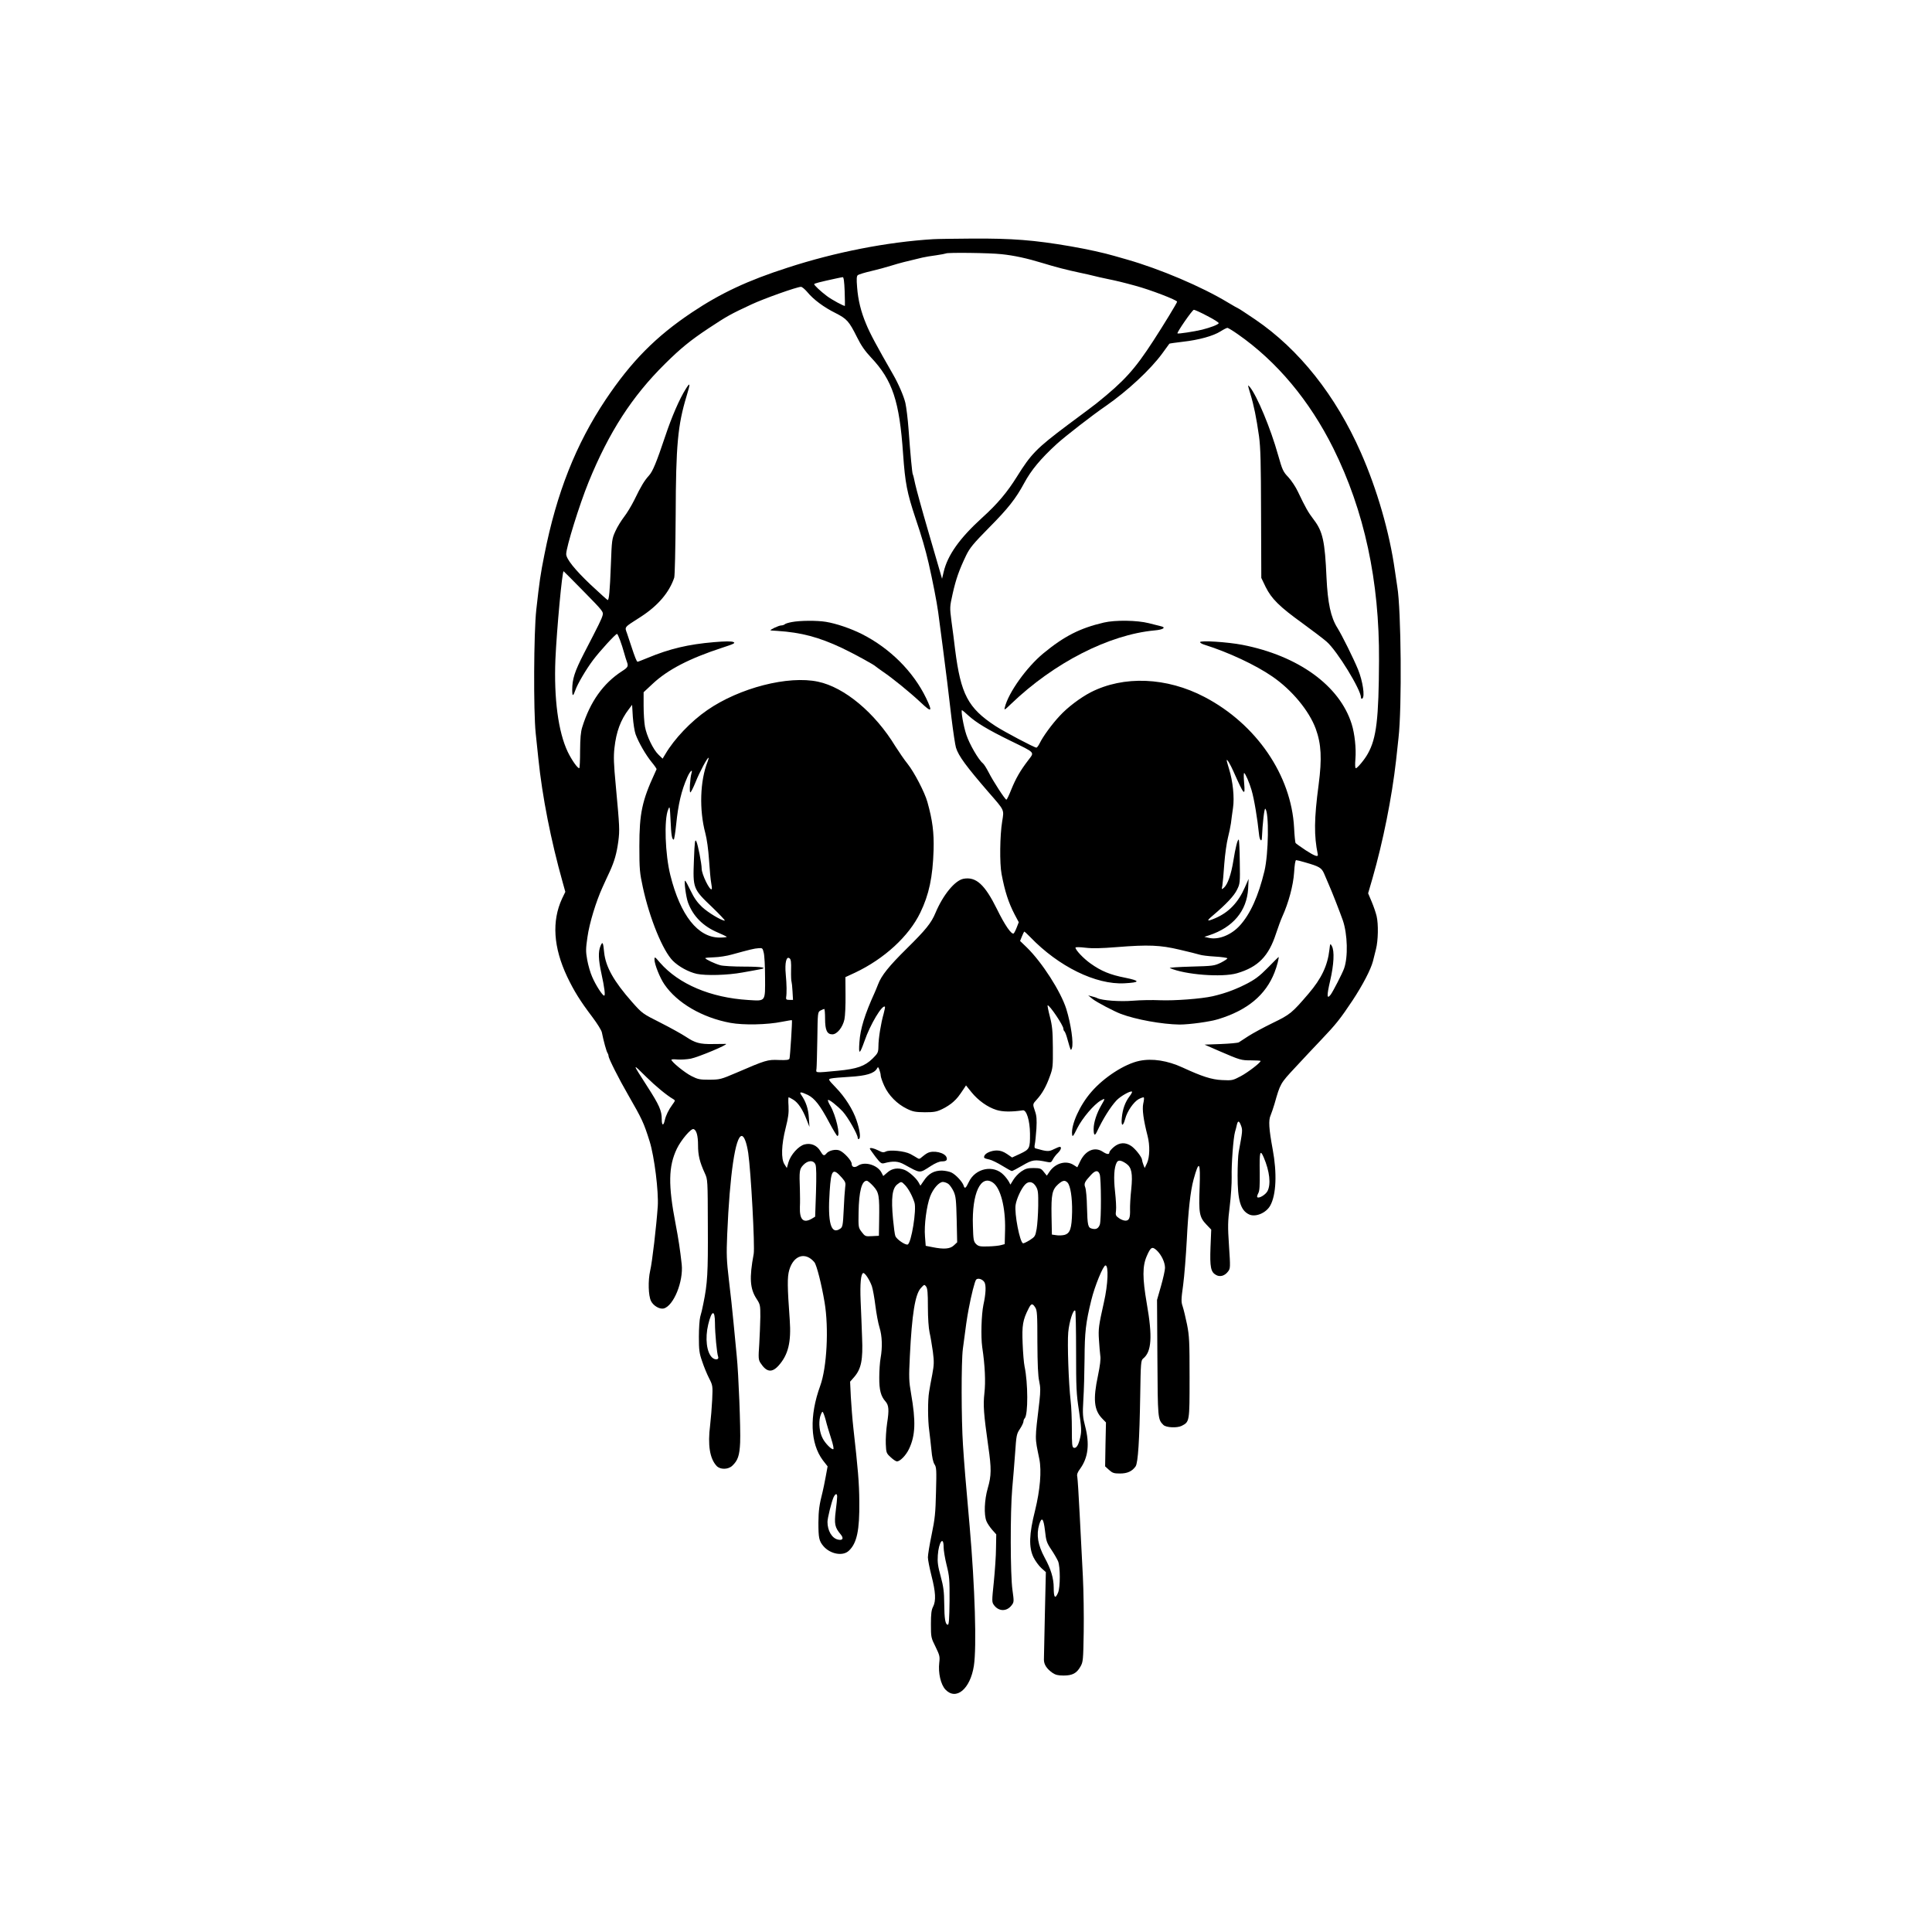<?xml version="1.0" standalone="no"?>
<!DOCTYPE svg PUBLIC "-//W3C//DTD SVG 20010904//EN"
 "http://www.w3.org/TR/2001/REC-SVG-20010904/DTD/svg10.dtd">
<svg version="1.0" xmlns="http://www.w3.org/2000/svg"
 width="1597pt" height="1597pt" viewBox="0 0 1597 1597"
 preserveAspectRatio="xMidYMid meet">
<g transform="translate(0,1597) scale(0.1,-0.1)"
fill="#000000" stroke="none">
<path d="M7715 13993 c-380 -23 -810 -107 -1203 -235 -330 -106 -554 -211
-792 -370 -299 -200 -501 -404 -714 -722 -246 -369 -405 -770 -506 -1281 -33
-164 -41 -223 -67 -455 -21 -189 -24 -837 -5 -1020 7 -63 16 -158 22 -210 32
-314 104 -678 201 -1023 l22 -79 -27 -56 c-86 -186 -72 -403 42 -645 56 -117
106 -199 210 -336 39 -52 74 -108 77 -125 13 -67 39 -162 47 -170 4 -6 8 -17
8 -25 0 -19 87 -192 162 -321 116 -202 129 -229 178 -385 39 -125 75 -415 67
-537 -11 -160 -46 -464 -63 -533 -18 -81 -15 -204 7 -249 19 -39 71 -70 105
-62 82 21 164 223 149 365 -13 119 -27 211 -50 331 -63 326 -60 478 10 625 35
72 117 169 138 162 24 -8 37 -54 37 -133 0 -83 13 -138 56 -232 24 -52 24 -54
25 -440 2 -386 -3 -471 -37 -637 -7 -38 -19 -88 -26 -110 -6 -22 -11 -96 -11
-165 0 -109 3 -135 27 -203 14 -43 40 -106 57 -139 31 -61 31 -63 26 -178 -3
-63 -11 -158 -17 -210 -21 -165 -3 -276 53 -337 29 -32 95 -32 130 1 46 43 60
84 65 191 5 112 -13 569 -28 715 -5 52 -17 174 -26 270 -9 96 -26 258 -39 360
-19 163 -21 208 -14 375 21 498 68 815 120 815 20 0 41 -55 54 -142 22 -148
56 -774 45 -833 -37 -198 -31 -287 23 -370 31 -48 32 -53 32 -150 -1 -55 -5
-157 -9 -226 -8 -114 -7 -128 10 -155 50 -77 94 -83 149 -23 81 90 106 195 93
379 -20 275 -21 354 -4 412 36 123 134 153 208 64 19 -24 59 -182 84 -331 36
-214 19 -539 -36 -690 -91 -250 -83 -476 22 -616 l39 -50 -16 -87 c-9 -48 -20
-103 -25 -122 -28 -109 -34 -156 -35 -255 0 -127 5 -152 41 -195 56 -66 160
-86 210 -39 67 62 90 169 87 409 -1 153 -11 268 -49 605 -8 72 -17 187 -21
257 l-6 127 35 40 c57 67 72 141 64 324 -3 84 -8 220 -12 302 -6 146 2 225 21
232 14 4 54 -57 72 -109 8 -24 21 -96 29 -161 8 -64 23 -145 34 -180 22 -70
25 -164 9 -253 -6 -32 -11 -104 -11 -159 -1 -104 13 -157 52 -200 27 -31 30
-71 13 -178 -8 -55 -13 -133 -11 -174 3 -72 5 -76 41 -109 20 -19 43 -34 51
-34 26 0 75 50 100 103 53 112 57 228 17 457 -18 104 -19 132 -10 313 17 342
43 507 90 559 29 32 30 32 44 14 12 -16 15 -53 15 -170 0 -91 6 -175 14 -211
8 -33 19 -104 27 -157 11 -86 10 -108 -5 -190 -10 -51 -22 -115 -26 -143 -12
-70 -11 -237 1 -320 5 -38 13 -111 18 -160 5 -59 14 -100 25 -118 17 -25 18
-46 13 -230 -4 -175 -9 -222 -36 -352 -17 -82 -31 -166 -31 -188 0 -21 14 -90
30 -154 34 -132 38 -205 13 -254 -14 -26 -18 -59 -18 -145 0 -107 1 -112 38
-186 34 -70 37 -81 31 -131 -10 -86 12 -181 51 -223 88 -93 205 4 235 196 24
157 9 648 -35 1155 -33 367 -45 516 -55 670 -14 211 -15 687 -1 795 26 200 33
250 48 330 21 113 51 232 62 243 16 16 55 2 69 -23 14 -27 11 -94 -9 -185 -17
-83 -22 -263 -10 -350 23 -152 29 -287 18 -382 -11 -99 -6 -168 32 -438 27
-185 26 -243 -4 -346 -28 -96 -33 -220 -11 -273 7 -18 29 -50 47 -71 l34 -38
-2 -113 c0 -62 -9 -187 -18 -279 -17 -164 -17 -168 2 -194 40 -53 106 -53 146
1 19 25 19 31 6 125 -18 126 -19 644 -2 838 7 77 18 210 24 295 10 146 12 157
40 199 16 24 29 52 29 61 0 9 5 21 10 26 29 29 28 293 -1 429 -6 28 -13 113
-16 191 -6 148 1 193 49 287 22 44 32 46 55 10 16 -24 18 -56 18 -288 1 -183
5 -278 15 -322 11 -51 11 -80 2 -165 -39 -331 -39 -291 -1 -478 20 -99 6 -258
-35 -425 -50 -197 -53 -305 -13 -388 15 -30 44 -70 65 -89 l37 -33 -8 -345
c-4 -190 -8 -360 -8 -379 0 -40 24 -76 71 -109 25 -17 47 -22 92 -22 73 0 108
19 139 74 22 38 23 53 27 286 2 135 -1 342 -7 460 -6 118 -18 346 -26 505 -8
160 -17 302 -20 317 -5 20 1 37 24 68 66 92 79 203 41 350 -20 77 -22 98 -15
220 5 74 9 227 10 340 1 219 10 297 56 484 28 115 98 286 117 286 27 0 21
-157 -13 -305 -43 -192 -47 -220 -41 -310 3 -49 8 -108 11 -131 5 -27 -2 -82
-19 -164 -42 -197 -33 -286 35 -356 l31 -32 -4 -181 -3 -182 33 -30 c28 -25
40 -29 90 -29 61 0 100 18 129 59 20 30 32 216 38 586 4 271 6 290 24 305 70
56 79 178 30 457 -36 210 -36 307 0 390 33 76 45 82 83 47 38 -36 68 -98 68
-144 0 -19 -15 -87 -33 -150 l-33 -115 3 -478 c3 -506 3 -509 50 -556 23 -22
113 -26 151 -7 65 34 65 32 65 399 0 297 -2 343 -21 439 -12 58 -28 125 -36
149 -13 38 -13 56 4 178 10 75 23 242 30 371 12 242 30 404 56 500 46 167 58
150 50 -69 -8 -209 -2 -243 57 -304 l39 -41 -6 -146 c-6 -163 2 -205 46 -229
33 -19 73 -7 100 30 18 24 19 33 7 210 -11 165 -10 199 6 329 10 80 17 188 16
240 -3 105 14 328 28 375 5 17 12 42 15 58 9 37 19 34 35 -9 13 -36 12 -44
-20 -217 -5 -26 -9 -114 -9 -195 0 -204 24 -286 94 -320 53 -26 142 11 176 73
49 88 57 267 20 465 -31 168 -36 240 -17 281 8 19 22 61 32 94 48 169 47 168
172 302 65 70 161 173 214 228 124 130 159 175 259 325 85 129 151 256 169
325 6 22 17 67 25 100 18 70 21 206 5 273 -6 26 -24 79 -40 117 l-30 71 36
124 c87 302 160 666 195 975 5 50 14 133 20 185 29 250 22 1062 -10 1250 -5
30 -14 91 -20 135 -44 314 -147 670 -281 974 -208 472 -510 853 -873 1100 -74
50 -136 91 -139 91 -2 0 -41 22 -86 49 -218 132 -563 278 -836 356 -33 9 -80
23 -105 30 -82 24 -221 55 -360 79 -302 52 -485 66 -814 64 -149 -1 -293 -3
-321 -5z m563 -124 c106 -11 211 -34 342 -74 101 -31 196 -56 305 -79 44 -9
96 -21 115 -26 19 -5 71 -17 115 -26 74 -15 128 -28 230 -56 120 -32 345 -118
345 -132 0 -9 -114 -196 -196 -322 -155 -239 -240 -333 -469 -517 -5 -5 -113
-86 -240 -180 -256 -192 -302 -239 -419 -427 -81 -130 -162 -226 -288 -340
-186 -169 -286 -310 -318 -449 l-13 -55 -13 45 c-7 24 -54 184 -103 354 -50
171 -97 343 -106 384 -8 40 -17 77 -20 81 -5 8 -20 165 -35 374 -6 82 -18 179
-26 215 -13 56 -58 160 -102 236 -135 235 -191 339 -223 418 -43 102 -66 198
-74 302 -6 71 -4 93 6 101 8 6 57 21 109 33 52 12 129 33 170 46 67 21 120 34
255 66 22 5 73 14 114 19 41 6 77 13 80 15 9 9 364 5 459 -6z m-1296 -306 c2
-65 3 -119 2 -121 -4 -6 -110 51 -149 81 -52 39 -105 89 -105 98 0 6 46 18
185 48 22 5 45 9 51 10 8 1 13 -37 16 -116z m-309 -7 c51 -62 137 -126 234
-174 94 -48 111 -67 178 -201 33 -67 66 -114 115 -166 178 -188 235 -362 265
-798 17 -240 32 -319 103 -532 51 -150 82 -258 108 -370 34 -149 67 -318 79
-405 18 -134 63 -479 75 -580 5 -47 21 -179 35 -295 14 -115 31 -226 37 -245
21 -69 86 -156 268 -367 136 -156 130 -143 114 -243 -19 -114 -22 -347 -5
-435 27 -143 57 -236 108 -334 l34 -64 -17 -44 c-9 -24 -21 -46 -25 -49 -18
-11 -73 68 -138 201 -101 204 -173 270 -277 251 -71 -14 -168 -132 -231 -281
-35 -85 -81 -141 -237 -295 -148 -146 -210 -223 -238 -297 -10 -26 -23 -57
-28 -68 -82 -180 -119 -300 -126 -408 -8 -109 1 -107 42 8 47 137 148 305 169
283 2 -2 -3 -28 -11 -58 -22 -76 -43 -204 -43 -269 -1 -51 -4 -57 -48 -101
-64 -63 -129 -86 -289 -101 -190 -18 -180 -19 -175 16 2 17 5 129 7 249 3 217
3 220 26 233 13 7 26 12 31 13 4 0 7 -36 7 -80 0 -95 16 -130 60 -130 39 0 86
58 100 124 6 28 10 118 9 200 l-1 149 80 37 c241 114 445 301 539 496 72 148
103 293 110 519 4 143 -9 245 -51 395 -22 80 -109 247 -164 316 -26 32 -71 98
-101 145 -169 278 -421 488 -639 534 -247 53 -650 -51 -916 -235 -136 -94
-272 -237 -346 -363 l-23 -38 -34 33 c-44 42 -98 155 -112 232 -6 33 -11 110
-11 172 l0 112 75 70 c125 117 303 209 575 298 99 32 111 39 92 47 -16 7 -67
7 -160 -1 -212 -18 -366 -54 -551 -131 -41 -17 -77 -31 -81 -31 -7 0 -22 37
-54 135 -9 28 -24 72 -33 99 -20 57 -29 46 116 139 140 91 233 200 274 322 5
18 10 229 12 520 2 577 17 739 90 981 33 107 31 119 -6 60 -53 -84 -117 -232
-170 -391 -73 -218 -104 -292 -134 -325 -39 -43 -67 -89 -122 -203 -24 -48
-62 -111 -85 -140 -22 -29 -55 -81 -71 -117 -29 -64 -30 -70 -38 -285 -8 -210
-15 -285 -26 -285 -3 0 -65 56 -139 125 -133 126 -204 215 -204 255 0 57 109
408 185 595 169 414 359 708 631 977 129 128 210 194 359 293 156 103 181 117
357 199 103 48 373 144 408 145 9 1 32 -19 53 -43z m3307 -198 c55 -28 97 -55
94 -60 -8 -13 -67 -35 -137 -53 -66 -16 -199 -36 -204 -31 -7 7 123 195 135
195 7 1 58 -22 112 -51z m251 -150 c324 -226 593 -548 790 -943 257 -518 382
-1097 378 -1755 -2 -480 -21 -643 -92 -769 -25 -47 -87 -121 -99 -121 -7 0 -8
28 -4 78 7 84 -6 208 -31 287 -99 317 -441 565 -905 655 -120 23 -348 38 -348
22 0 -6 17 -16 38 -22 194 -61 420 -166 559 -262 162 -111 304 -283 359 -432
46 -127 52 -246 24 -461 -38 -286 -39 -423 -7 -578 5 -24 -25 -14 -99 34 -43
29 -82 56 -85 61 -3 5 -9 62 -12 126 -23 434 -312 856 -739 1080 -314 165
-670 179 -943 39 -86 -45 -191 -124 -255 -194 -65 -69 -141 -174 -166 -227
-10 -20 -22 -36 -27 -36 -17 0 -267 132 -339 179 -227 149 -286 262 -333 631
-7 63 -21 168 -30 233 -15 118 -15 118 10 231 27 119 52 192 111 315 31 63 58
96 190 230 157 158 221 240 289 366 59 110 138 204 270 325 69 63 297 240 404
313 179 124 370 301 468 435 31 42 58 79 59 81 2 2 51 9 111 16 134 15 252 48
312 86 25 16 51 29 57 29 5 0 44 -23 85 -52z m-5404 -2129 c157 -160 162 -166
154 -196 -9 -32 -28 -71 -154 -314 -77 -150 -97 -212 -97 -301 0 -56 7 -57 26
-3 17 50 88 171 145 247 55 74 187 218 199 218 8 0 39 -83 60 -160 7 -25 16
-55 21 -68 15 -39 11 -48 -41 -81 -154 -100 -262 -252 -327 -461 -13 -41 -17
-92 -18 -197 0 -79 -3 -143 -7 -143 -15 0 -63 69 -95 135 -79 166 -115 442
-102 765 11 245 56 733 68 728 3 -2 79 -78 168 -169z m427 -1179 c26 -70 84
-170 132 -229 24 -29 43 -56 41 -60 -2 -3 -8 -17 -14 -31 -106 -229 -128 -335
-128 -605 0 -193 3 -220 29 -340 56 -258 165 -524 248 -607 48 -48 130 -93
198 -108 76 -16 255 -11 375 11 61 11 125 22 143 26 74 13 22 23 -125 23 -87
0 -176 5 -198 11 -45 12 -125 50 -125 59 0 3 33 6 73 7 39 1 106 11 147 23
146 40 185 50 219 52 33 3 35 1 44 -37 6 -22 11 -112 11 -201 1 -208 8 -199
-139 -190 -311 19 -574 131 -729 308 -44 52 -46 52 -46 25 0 -37 45 -151 82
-204 105 -154 313 -275 545 -318 109 -20 305 -16 427 9 44 8 81 15 82 13 4 -5
-15 -303 -20 -317 -5 -12 -23 -14 -89 -12 -92 4 -108 -1 -349 -105 -129 -55
-136 -57 -223 -58 -81 0 -96 3 -149 30 -56 28 -166 118 -166 135 0 4 23 5 50
2 28 -2 77 1 110 7 61 12 317 119 290 122 -8 0 -57 0 -107 -1 -109 -2 -147 9
-225 61 -32 21 -125 73 -208 115 -149 75 -151 76 -236 172 -150 170 -217 289
-230 408 -8 86 -13 95 -30 55 -20 -47 -18 -113 7 -227 26 -119 34 -184 23
-184 -14 0 -71 89 -99 155 -15 33 -33 96 -41 140 -13 71 -12 93 2 190 16 114
71 294 125 412 17 37 43 95 59 128 39 86 57 148 71 250 12 95 11 116 -21 462
-17 179 -19 239 -11 310 15 135 51 232 119 321 l27 36 6 -100 c4 -54 14 -119
23 -144z m2751 155 c67 -60 159 -116 345 -207 214 -105 202 -92 148 -164 -65
-85 -101 -148 -139 -241 -18 -46 -36 -83 -40 -83 -11 0 -110 153 -147 226 -17
33 -38 67 -48 75 -36 29 -111 159 -136 235 -24 71 -47 204 -36 204 2 0 26 -20
53 -45z m-2156 -381 c-63 -158 -70 -399 -19 -590 13 -49 25 -134 31 -224 5
-80 13 -165 18 -190 5 -25 7 -47 4 -50 -15 -16 -83 123 -83 170 0 40 -31 200
-44 225 -11 22 -14 2 -20 -154 -9 -235 -8 -239 152 -391 63 -61 109 -110 103
-110 -28 0 -139 67 -188 113 -39 37 -66 75 -94 134 -22 46 -42 83 -46 83 -10
0 7 -134 24 -180 42 -114 125 -197 248 -249 36 -15 68 -31 72 -34 3 -4 -23 -7
-58 -7 -180 0 -325 183 -408 516 -43 172 -53 461 -18 542 13 33 14 29 20 -90
5 -119 11 -158 26 -158 4 0 13 55 20 123 17 170 43 281 93 394 21 48 46 71 34
32 -12 -40 -19 -159 -10 -159 5 0 25 39 44 86 33 83 100 208 107 200 2 -2 -2
-16 -8 -32z m4347 -81 c89 -200 98 -210 88 -94 -4 45 -4 81 0 81 9 0 44 -81
61 -140 22 -73 49 -239 62 -365 4 -49 23 -71 24 -29 5 116 20 247 28 239 32
-32 27 -371 -7 -515 -50 -207 -117 -356 -204 -451 -70 -77 -174 -119 -253
-102 l-40 9 40 13 c197 65 311 201 322 384 l4 82 -30 -68 c-56 -128 -134 -209
-246 -257 -70 -30 -75 -24 -20 22 110 93 176 163 200 213 25 50 26 57 23 233
-1 100 -5 182 -9 182 -10 0 -27 -68 -44 -175 -18 -113 -47 -195 -77 -222 -21
-18 -21 -18 -14 17 3 19 11 100 16 180 6 80 20 176 30 215 10 38 21 93 25 120
3 28 11 84 17 126 13 87 -1 221 -33 324 -10 33 -19 64 -19 70 0 17 30 -33 56
-92z m594 -752 c115 -33 134 -44 155 -92 10 -24 27 -64 38 -89 29 -65 91 -225
117 -298 39 -114 44 -304 10 -398 -16 -44 -90 -187 -110 -215 -33 -43 -34 -11
-5 114 31 134 37 246 14 287 -13 24 -14 23 -20 -30 -15 -132 -66 -239 -172
-363 -137 -160 -152 -173 -297 -243 -74 -36 -164 -85 -200 -108 -36 -24 -72
-47 -80 -52 -8 -5 -75 -11 -149 -14 l-134 -5 119 -52 c176 -76 182 -78 267
-78 42 0 77 -2 77 -5 0 -14 -104 -94 -164 -126 -66 -35 -71 -36 -155 -32 -86
4 -166 30 -326 104 -124 57 -250 77 -356 55 -122 -25 -294 -136 -398 -257 -95
-108 -169 -272 -159 -352 3 -23 9 -16 43 53 42 83 137 195 194 228 38 22 38
18 5 -38 -39 -67 -64 -144 -64 -197 0 -52 9 -61 26 -25 52 110 112 206 163
261 33 35 118 83 128 72 3 -3 -6 -20 -20 -38 -37 -49 -57 -105 -64 -177 -7
-73 9 -78 28 -9 16 62 70 140 112 163 20 10 39 17 42 13 3 -3 1 -26 -5 -51
-10 -47 2 -135 36 -267 20 -77 18 -176 -5 -225 l-19 -40 -11 28 c-6 16 -11 34
-11 40 -1 22 -55 91 -89 114 -49 33 -98 30 -144 -8 -20 -17 -37 -37 -37 -45 0
-19 -20 -17 -55 6 -65 43 -141 12 -185 -77 l-25 -52 -30 19 c-63 41 -152 16
-201 -57 l-21 -31 -25 31 c-22 29 -30 31 -85 32 -50 0 -66 -5 -102 -29 -23
-16 -52 -47 -65 -69 l-24 -39 -12 23 c-7 13 -26 39 -43 56 -83 88 -235 58
-289 -58 -25 -53 -34 -59 -43 -28 -10 30 -63 88 -99 106 -17 9 -53 16 -81 17
-64 0 -110 -25 -148 -83 l-29 -42 -16 29 c-21 36 -80 88 -116 102 -53 20 -103
12 -140 -21 l-35 -30 -15 29 c-33 63 -140 94 -194 56 -28 -19 -52 -12 -52 16
0 26 -62 94 -100 110 -32 13 -89 1 -110 -26 -18 -21 -26 -18 -49 21 -28 48
-78 69 -131 55 -50 -13 -115 -86 -133 -149 l-13 -46 -19 30 c-30 44 -26 162 9
300 22 87 27 125 24 183 -3 39 -2 72 1 72 3 0 20 -9 38 -20 40 -24 78 -81 109
-162 l25 -63 -5 75 c-4 73 -24 133 -62 188 -21 29 -5 29 54 1 56 -28 102 -87
176 -227 33 -62 63 -112 68 -112 27 0 -13 171 -57 247 -15 24 -24 47 -21 50 8
8 74 -44 123 -96 42 -46 123 -188 123 -217 0 -9 5 -12 11 -8 15 9 6 75 -21
154 -29 87 -95 192 -171 270 -64 67 -65 69 -40 75 15 4 85 10 156 14 136 8
201 28 224 68 8 16 11 15 20 -10 6 -16 11 -37 11 -48 0 -11 13 -49 29 -84 36
-80 107 -151 187 -190 51 -25 71 -28 149 -29 77 0 98 4 145 27 30 14 71 41 90
59 33 30 44 44 90 113 l15 23 45 -56 c55 -68 133 -124 207 -147 51 -16 124
-17 218 -3 30 5 58 -85 59 -192 1 -123 -3 -130 -81 -167 l-67 -31 -42 29 c-30
20 -55 29 -84 29 -45 0 -94 -21 -103 -44 -7 -18 -3 -21 42 -31 19 -4 66 -27
105 -51 39 -24 75 -44 80 -44 5 0 45 21 88 46 82 48 100 51 205 29 28 -6 33
-4 46 21 8 16 27 40 41 53 26 25 34 51 16 51 -6 0 -28 -9 -50 -20 -40 -20 -54
-20 -149 7 -10 2 -12 12 -7 36 4 17 9 75 13 127 4 74 2 106 -11 143 -21 62
-21 59 14 98 45 49 79 110 108 192 25 67 26 82 25 237 -1 139 -5 180 -25 258
-13 50 -21 92 -18 92 18 0 130 -167 130 -193 0 -9 4 -18 8 -21 5 -3 17 -33 26
-68 28 -98 27 -96 36 -73 16 40 -8 202 -46 325 -46 145 -200 385 -327 509
l-55 53 15 37 c8 20 17 38 19 40 2 2 25 -19 51 -46 233 -242 541 -394 778
-381 131 7 133 20 6 46 -124 24 -199 55 -287 118 -58 41 -124 111 -124 131 0
5 34 5 83 -1 59 -7 131 -5 257 5 263 21 360 17 520 -21 74 -17 149 -36 165
-41 17 -6 74 -13 128 -16 54 -3 100 -10 102 -14 3 -4 -21 -20 -52 -36 -56 -27
-65 -28 -248 -33 -104 -3 -183 -8 -175 -12 124 -55 431 -79 555 -43 174 51
262 140 323 329 17 51 40 114 51 138 53 116 91 260 98 364 4 65 10 104 17 104
6 0 40 -8 76 -19z m-4251 -891 c-1 -48 1 -91 4 -96 2 -5 6 -40 8 -79 l4 -70
-30 0 c-24 0 -29 4 -27 20 6 35 5 107 -3 192 -9 94 5 153 32 131 11 -8 14 -33
12 -98z m-1195 -884 c75 -74 168 -151 222 -182 17 -10 16 -12 -8 -45 -31 -42
-54 -89 -63 -129 -11 -50 -25 -45 -25 9 0 70 -20 116 -120 271 -127 198 -127
196 -6 76z m5102 -663 c49 -115 61 -222 31 -279 -16 -30 -71 -63 -84 -50 -4 3
0 18 8 33 11 20 13 62 12 171 -3 173 3 195 33 125z m-1136 -52 c44 -31 54 -81
41 -211 -7 -63 -11 -138 -10 -166 2 -71 -7 -94 -38 -94 -14 0 -38 9 -54 21
-27 19 -29 25 -24 63 3 22 -1 93 -8 156 -13 115 -8 201 14 241 12 23 37 19 79
-10z m-2569 -8 c7 -19 8 -95 4 -229 l-7 -201 -28 -17 c-70 -40 -102 -8 -98 99
2 33 1 96 0 140 -6 157 -4 170 27 204 39 42 87 43 102 4z m219 -109 c29 -34
32 -42 26 -81 -3 -24 -9 -107 -12 -184 -6 -126 -9 -142 -28 -155 -77 -54 -106
46 -88 308 12 183 26 198 102 112z m2130 30 c13 -34 14 -383 1 -417 -12 -32
-31 -42 -65 -33 -33 8 -37 26 -41 179 -1 73 -8 145 -14 161 -13 32 -6 47 47
104 36 39 59 41 72 6z m-1872 -98 c48 -52 52 -79 49 -281 l-2 -130 -57 -3
c-55 -3 -57 -2 -85 34 -28 37 -28 39 -26 163 3 173 26 261 68 261 7 0 31 -20
53 -44z m990 28 c63 -44 104 -205 100 -388 l-3 -120 -30 -8 c-16 -5 -65 -10
-107 -11 -68 -2 -80 1 -100 20 -20 21 -23 34 -26 151 -9 268 65 427 166 356z
m616 1 c24 -25 40 -123 38 -243 -3 -138 -16 -177 -64 -190 -18 -4 -48 -6 -68
-2 l-35 5 -3 155 c-3 177 5 216 55 261 38 33 55 36 77 14z m-1342 -22 c28 -30
59 -87 77 -143 19 -59 -26 -336 -56 -347 -19 -7 -92 43 -102 70 -5 12 -13 74
-19 137 -17 178 -7 257 35 290 33 26 34 25 65 -7z m357 11 c12 -9 32 -37 44
-63 18 -40 21 -70 25 -233 l4 -187 -28 -26 c-31 -29 -82 -33 -176 -14 l-56 11
-6 77 c-8 93 13 254 43 332 24 63 73 119 105 119 12 0 32 -7 45 -16z m725 -23
c17 -29 19 -50 18 -159 -1 -69 -7 -154 -13 -190 -11 -61 -14 -65 -57 -93 -26
-16 -51 -28 -56 -26 -26 9 -72 244 -61 317 8 51 46 134 78 168 30 32 66 26 91
-17z m331 -1364 c0 -298 2 -348 24 -490 20 -138 22 -165 11 -215 -14 -67 -33
-97 -55 -89 -13 5 -15 30 -15 154 0 81 -4 186 -10 233 -17 148 -28 472 -20
566 8 89 42 196 58 180 4 -4 7 -157 7 -339z m-2985 235 c0 -84 16 -249 26
-276 10 -26 -24 -31 -50 -7 -45 43 -59 159 -32 272 29 121 56 127 56 11z m915
-799 c9 -38 30 -106 45 -153 16 -49 24 -87 18 -89 -14 -5 -67 48 -88 90 -26
49 -34 125 -21 177 7 23 15 42 20 42 4 0 16 -30 26 -67z m95 -635 c0 -13 -5
-66 -12 -119 -13 -106 -7 -135 40 -191 29 -34 19 -54 -23 -44 -49 12 -85 74
-85 146 0 32 34 167 50 203 16 33 30 35 30 5z m1718 -281 c9 -84 14 -99 52
-156 23 -34 48 -78 56 -96 19 -46 19 -214 0 -260 -24 -56 -36 -42 -36 41 0 78
-23 154 -75 249 -56 104 -70 188 -45 273 21 68 36 52 48 -51z m-838 -136 c0
-26 11 -93 25 -149 23 -92 25 -119 24 -296 -2 -149 -5 -196 -14 -196 -21 0
-29 48 -30 175 -1 98 -6 139 -29 224 -23 83 -28 118 -24 175 7 108 48 166 48
67z"/>
<path d="M6545 10828 c-27 -5 -54 -13 -59 -19 -6 -5 -19 -9 -30 -9 -20 -1 -97
-37 -86 -41 3 0 28 -3 55 -4 198 -13 342 -51 534 -141 91 -43 271 -141 281
-154 3 -3 28 -21 55 -40 82 -55 224 -171 313 -254 94 -89 103 -83 47 34 -106
219 -298 411 -531 529 -94 47 -212 87 -298 101 -74 12 -213 11 -281 -2z"/>
<path d="M10335 12716 c30 -98 50 -198 72 -351 13 -98 16 -216 17 -646 l2
-526 36 -75 c49 -98 113 -162 306 -301 86 -63 176 -131 199 -152 86 -75 283
-397 283 -461 0 -9 5 -12 11 -8 23 14 4 143 -35 239 -38 93 -133 284 -171 345
-55 87 -80 206 -90 415 -13 301 -31 382 -105 479 -47 61 -70 103 -131 231 -18
39 -54 93 -79 120 -44 46 -50 60 -85 183 -62 222 -174 489 -233 562 -20 24
-20 22 3 -54z"/>
<path d="M9125 10824 c-198 -46 -329 -113 -501 -255 -138 -114 -289 -325 -318
-446 -7 -26 -3 -24 51 28 355 341 810 573 1187 608 70 6 97 24 54 34 -13 3
-59 15 -103 26 -95 24 -276 27 -370 5z"/>
<path d="M10480 7971 c-68 -69 -104 -96 -175 -133 -94 -48 -178 -79 -281 -103
-93 -21 -314 -38 -438 -33 -61 3 -160 1 -221 -4 -107 -9 -256 2 -294 21 -9 5
-29 11 -46 15 l-30 8 38 -31 c34 -26 174 -100 232 -122 125 -47 341 -86 485
-88 81 0 252 23 322 45 240 74 390 199 463 385 20 50 41 131 33 128 -2 -1 -41
-40 -88 -88z"/>
<path d="M7190 6475 c0 -3 21 -32 46 -66 42 -54 50 -60 73 -54 75 20 116 17
166 -11 137 -75 123 -74 218 -13 39 25 72 39 93 39 36 0 47 10 38 34 -15 39
-109 60 -157 35 -12 -6 -32 -21 -45 -32 -19 -18 -26 -19 -40 -9 -9 6 -35 21
-57 33 -48 25 -171 37 -203 20 -18 -9 -29 -8 -61 9 -38 19 -71 26 -71 15z"/>
</g>
</svg>
